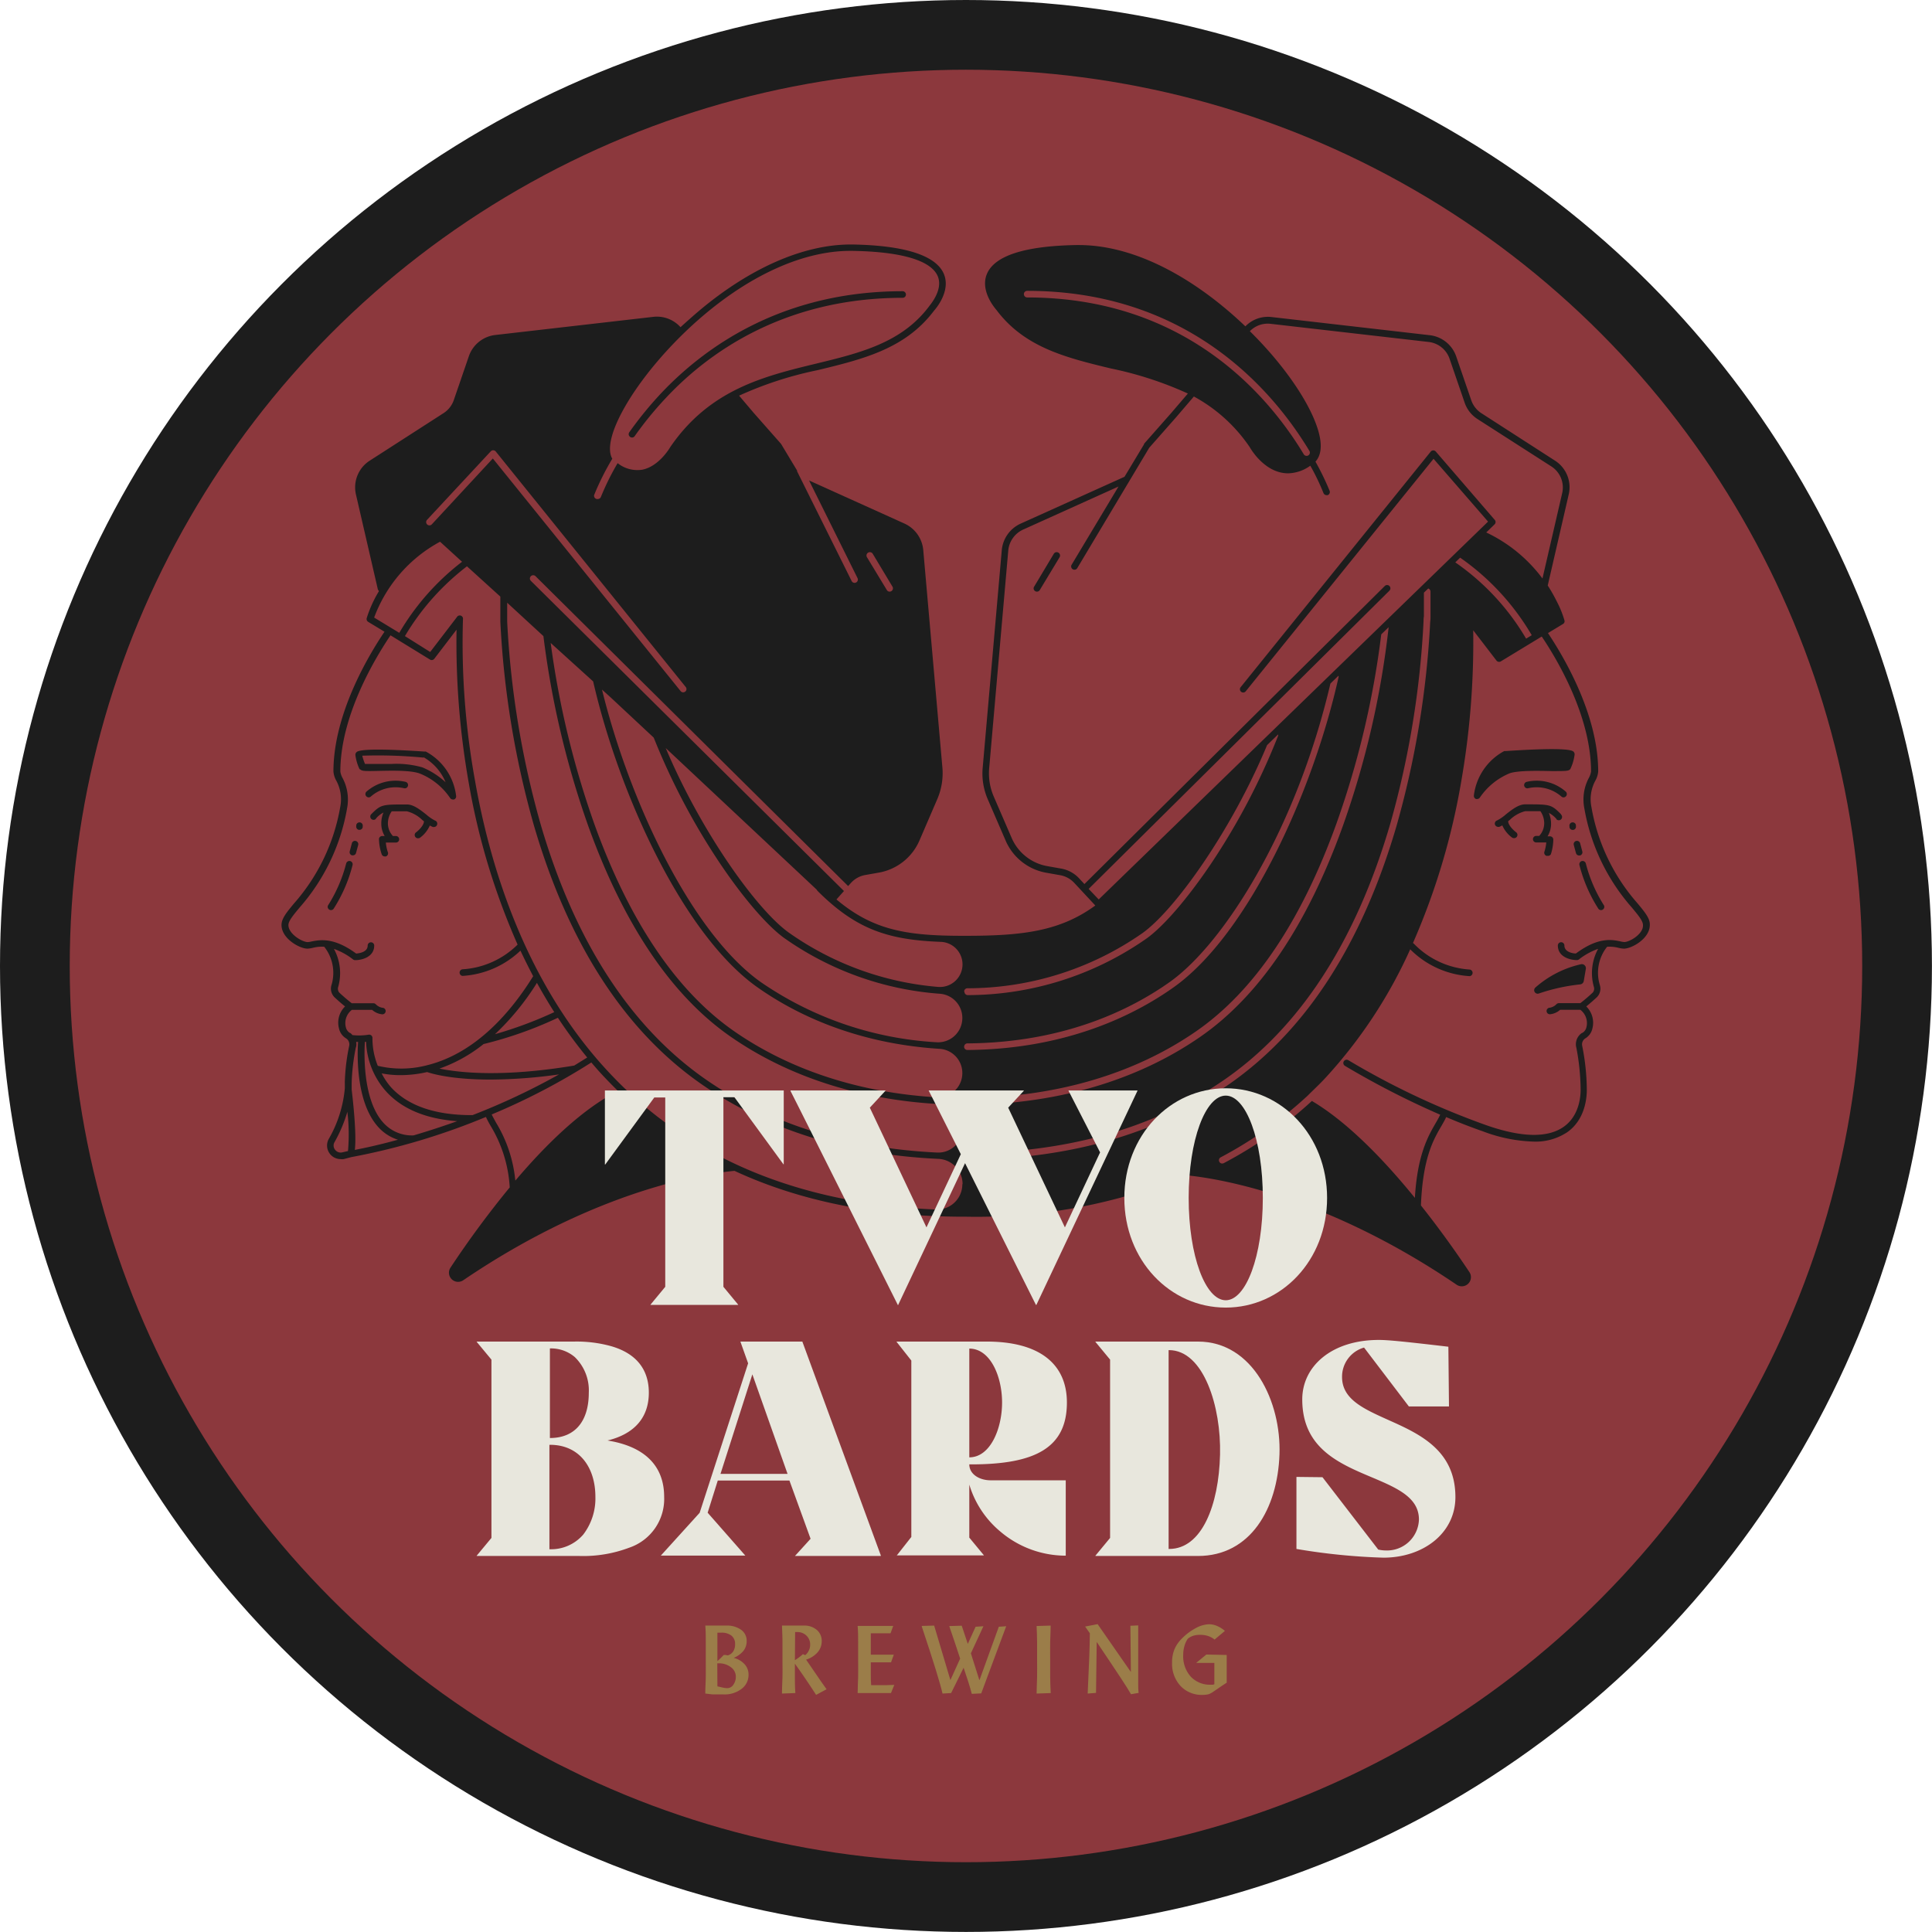 <svg xmlns="http://www.w3.org/2000/svg" viewBox="0 0 318.91 318.91"><defs><style>.cls-1{fill:#1d1d1d;}.cls-2{fill:#8c383d;}.cls-3{fill:#9b7d49;}.cls-4{fill:#e8e7dd;}</style></defs><title>Asset 1</title><g id="Layer_2" data-name="Layer 2"><g id="Layer_1-2" data-name="Layer 1"><circle class="cls-1" cx="159.45" cy="159.45" r="159.45"/><circle class="cls-2" cx="159.45" cy="159.45" r="147.94"/><path class="cls-3" d="M116.42,279.55c0-.94.07-1.88.08-2.81s0-1.86,0-2.78,0-1.94,0-2.88,0-1.85-.08-2.75h.91c.4,0,.88,0,1.44,0l1.08,0a4,4,0,0,1,2.48.69,2.21,2.21,0,0,1,.92,1.86,2.6,2.6,0,0,1-.53,1.62,4.11,4.11,0,0,1-1.61,1.16,3.57,3.57,0,0,1,1.8,1.05,2.51,2.51,0,0,1,.65,1.72,2.87,2.87,0,0,1-1.14,2.34,4.59,4.59,0,0,1-3,.92l-.95,0-.85,0Zm2-5.35.55-.51.5-.51.27,0,.41.07a1.64,1.64,0,0,0,.89-.67,2.19,2.19,0,0,0,.3-1.19,1.72,1.72,0,0,0-.6-1.4,2.6,2.6,0,0,0-1.69-.49h-.34l-.29,0Zm0,4.16,1,.23a4.6,4.6,0,0,0,.63.07,1.21,1.21,0,0,0,1-.56,2.23,2.23,0,0,0,.41-1.35,1.9,1.9,0,0,0-.83-1.56,3.17,3.17,0,0,0-2-.63l-.23,0h0Z"/><path class="cls-3" d="M134.71,279.77c-.64-1-1.24-1.89-1.8-2.72s-1.13-1.63-1.7-2.43q0,1,0,2.16c0,.76,0,1.66.08,2.69l-2.21.08c0-.94.06-1.88.08-2.81s0-1.86,0-2.78,0-1.94,0-2.88-.05-1.85-.08-2.75h.69c.48,0,1,0,1.7,0l1.22,0a3.13,3.13,0,0,1,2.13.71,2.34,2.34,0,0,1,.82,1.86,2.78,2.78,0,0,1-.68,1.84,4.11,4.11,0,0,1-1.9,1.21l2.13,3.11c.11.17.31.45.59.85l.66.93Zm-3.5-5.73a7.15,7.15,0,0,0,.73-.5,6.61,6.61,0,0,0,.6-.5l.2.1.18.07a2.21,2.21,0,0,0,.6-.78,2.1,2.1,0,0,0,.21-.92,2,2,0,0,0-.61-1.52,2.1,2.1,0,0,0-1.56-.59l-.31,0h0Z"/><path class="cls-3" d="M141.57,279.47c0-.87.06-1.76.08-2.68s0-1.86,0-2.83,0-1.89,0-2.82,0-1.84-.08-2.75h5.87L147,269.6h-3.26q0,.64,0,1.53c0,.59,0,1.26,0,2h3.8l-.46,1.27h-3.34c0,.63,0,1.26,0,1.88s0,1.26.06,1.89h1.12c.39,0,.81,0,1.25,0l1.45-.05-.55,1.35Z"/><path class="cls-3" d="M157,279.47l-1.42.08Q155,277,152.2,268.62c0-.1-.06-.18-.07-.23l2.07-.06,2.68,9,1.61-3.55q-.8-2.46-1.66-4.95l-.14-.42,2.06-.06,1,3,1.29-2.83,1.29-.08-2.07,4.47,1.41,4.45,3.2-8.84,1.22-.08-4.12,11.08-1.56.08c-.14-.54-.32-1.18-.56-1.93s-.5-1.54-.79-2.38Z"/><path class="cls-3" d="M173.43,268.33c0,.88-.06,1.79-.08,2.71s0,1.87,0,2.86,0,2,0,2.87.05,1.82.09,2.7l-2.33.08c0-.86.06-1.75.08-2.68s0-1.9,0-2.91,0-2,0-2.89-.05-1.82-.08-2.67Z"/><path class="cls-3" d="M179.54,279.55c.12-2.48.2-4.47.26-5.95s.08-2.81.1-4l-.78-1.11,2.06-.4,5.49,7.9-.08-7.63,1.29-.06c0,.91,0,2,0,3.14s0,2.43,0,3.77v.82q0,1,0,1.8c0,.54,0,1.08.07,1.61l-1.26.22c-.3-.53-.83-1.38-1.6-2.55s-2.12-3.2-4.06-6.08l-.11,8.41Z"/><path class="cls-3" d="M202.49,273.18v4.58c-.55.35-1.11.73-1.69,1.13s-.9.61-1,.64a1.56,1.56,0,0,1-.53.18,4.38,4.38,0,0,1-.77.06,4.78,4.78,0,0,1-3.63-1.47,5.39,5.39,0,0,1-1.4-3.86,5.62,5.62,0,0,1,.39-2.18,5.43,5.43,0,0,1,1.23-1.79,9.3,9.3,0,0,1,2.31-1.73,4.88,4.88,0,0,1,2.16-.63,3.35,3.35,0,0,1,1.33.28,4.86,4.86,0,0,1,1.3.82l-1.7,1.43a3.47,3.47,0,0,0-1.08-.59,4,4,0,0,0-1.27-.19A3.69,3.69,0,0,0,197,270a2.74,2.74,0,0,0-.94.51,4.1,4.1,0,0,0-.56,1.24,5.19,5.19,0,0,0-.19,1.45,5,5,0,0,0,1.24,3.55,4.3,4.3,0,0,0,3.29,1.34l.35,0,.26-.07v-3.53h-3l1.68-1.38Z"/><path class="cls-1" d="M252,129.06a.55.55,0,0,0-.4.66.54.54,0,0,0,.66.39,6.21,6.21,0,0,1,5.45,1.35.52.52,0,0,0,.38.16.55.55,0,0,0,.39-.93A7.28,7.28,0,0,0,252,129.06Z"/><path class="cls-1" d="M174.7,91.22a.55.55,0,0,0-.75.19l-3.25,5.43a.53.53,0,0,0,.18.74.6.6,0,0,0,.28.08.54.54,0,0,0,.47-.26L174.89,92A.55.55,0,0,0,174.7,91.22Z"/><path class="cls-1" d="M270.31,149.12a32.37,32.37,0,0,1-7.62-15.91,6.44,6.44,0,0,1,.65-4.35,3.65,3.65,0,0,0,.47-1.51c0-9.26-5.52-18.7-8.29-22.85L258,103a.52.52,0,0,0,.24-.6,17.14,17.14,0,0,0-1.29-3.17,25.32,25.32,0,0,0-1.47-2.58l3.47-15.06a5.21,5.21,0,0,0-2.25-5.54l-12.18-7.85a4.15,4.15,0,0,1-1.66-2.12l-2.5-7.28A5.25,5.25,0,0,0,236,55.33l-26.13-3a5.18,5.18,0,0,0-4.3,1.54C198,46.63,188,40.45,178.07,40.45h-.41c-8.5.15-13.46,1.75-14.74,4.74-1.19,2.8,1.3,5.67,1.58,6,4.64,6.18,11.52,7.85,18.81,9.62a59.54,59.54,0,0,1,12.77,4.15l-2.74,3.2-4.49,5.09a.22.22,0,0,0,0,.08l-3.23,5.37-17.16,7.74a5.34,5.34,0,0,0-3.1,4.38l-3.15,35.91a10.68,10.68,0,0,0,.84,5.21l2.94,6.8a9,9,0,0,0,6.77,5.33l2.2.39a4.19,4.19,0,0,1,2.38,1.29l3.46,3.72c-5.77,4.21-11.9,5-21.25,5h-.77c-9.31,0-14.77-1-20.71-6l1.24-1.39L87.63,95.88a.54.54,0,0,1,0-.77.55.55,0,0,1,.77,0L140,146.26l.42-.47a4.18,4.18,0,0,1,2.44-1.36l2.15-.38a9,9,0,0,0,6.77-5.33l2.93-6.8a10.8,10.8,0,0,0,.85-5.21L152.4,90.8a5.33,5.33,0,0,0-3.11-4.38l-15.74-7.11,8,16.12a.54.54,0,0,1-.48.78.54.54,0,0,1-.49-.3l-9-18.1a.28.28,0,0,1,0-.13l-2.63-4.37-.06-.08-4.48-5.08L122,65.31a60.63,60.63,0,0,1,13-4.22c7.43-1.8,14.45-3.51,19.18-9.81.28-.31,2.82-3.24,1.61-6.09-1.3-3-6.35-4.67-15-4.83h-.4c-7.77,0-16.65,3.9-25.06,11-1,.85-2,1.74-3,2.65a5.22,5.22,0,0,0-4.48-1.71l-26.13,3a5.24,5.24,0,0,0-4.32,3.48l-2.5,7.28a4.15,4.15,0,0,1-1.66,2.12L61,76.06a5.23,5.23,0,0,0-2.25,5.54l3.61,15.64a.57.57,0,0,0,.17.28l0,.1a20,20,0,0,0-2,4.42.55.55,0,0,0,.25.61l2.69,1.63c-2.71,4-8.43,13.65-8.43,23.07a3.65,3.65,0,0,0,.47,1.51,6.44,6.44,0,0,1,.65,4.35,32.37,32.37,0,0,1-7.62,15.91c-1.25,1.51-2.07,2.5-2.07,3.57,0,2.25,3,3.9,4.27,3.9a4.36,4.36,0,0,0,.88-.13,6,6,0,0,1,1.9-.18,6.93,6.93,0,0,1,1.2,6.31,2,2,0,0,0,.47,2c.45.42,1.09,1,1.77,1.54a3.74,3.74,0,0,0-1,3.65,2.53,2.53,0,0,0,1.18,1.63,1.18,1.18,0,0,1,.5,1.23,33.2,33.2,0,0,0-.72,5.9.57.57,0,0,0,0,.13v.06c0,.33,0,.64,0,.91A20.37,20.37,0,0,1,54.27,188a2.24,2.24,0,0,0,1.95,3.33,2.21,2.21,0,0,0,.51,0L58,191a111,111,0,0,0,22.21-6.63,16.55,16.55,0,0,0,.81,1.53A22,22,0,0,1,84.14,196a160.06,160.06,0,0,0-9.79,13.26,1.51,1.51,0,0,0,2.1,2.08c22.08-15,39.92-17.62,44.79-18.07,10.78,5,23.3,7.51,37.47,7.57h.8A90.78,90.78,0,0,0,195.82,194c5.1.5,22.79,3.24,44.63,18.07a1.51,1.51,0,0,0,2.1-2.09c-2.08-3.12-4.82-7-8-11,.3-7.8,2.05-10.83,3.34-13.05.32-.56.59-1,.82-1.54,2.33,1,4.39,1.77,6.1,2.37a25.69,25.69,0,0,0,8.32,1.68,9.44,9.44,0,0,0,5.57-1.55c2.92-2.06,3.23-5.57,3.23-7a38,38,0,0,0-.76-7.25,1.17,1.17,0,0,1,.5-1.23,2.51,2.51,0,0,0,1.17-1.59,3.77,3.77,0,0,0-1-3.69c.68-.55,1.32-1.12,1.77-1.54a2,2,0,0,0,.47-2,6.88,6.88,0,0,1,1.2-6.31,6.07,6.07,0,0,1,1.9.18,4.36,4.36,0,0,0,.88.13c1.28,0,4.27-1.65,4.27-3.9C272.38,151.62,271.56,150.63,270.31,149.12Zm-127-57.9a.55.55,0,0,1,.75.19l3.26,5.43a.54.54,0,0,1-.19.74.57.57,0,0,1-.28.08.53.53,0,0,1-.46-.26L143.12,92A.55.55,0,0,1,143.3,91.22ZM57.44,190l-.95.22a1.15,1.15,0,0,1-1.19-.45,1.1,1.1,0,0,1-.08-1.24,24,24,0,0,0,2.12-5A31,31,0,0,1,57.44,190ZM169.55,49.1a.55.55,0,0,1-.54-.55.54.54,0,0,1,.54-.54c26.7,0,40.65,16.55,46.59,26.42a.54.54,0,0,1-.18.74.5.5,0,0,1-.28.08.54.54,0,0,1-.47-.26C209.39,65.32,195.71,49.1,169.55,49.1Zm10.15,97.63L229.35,97.5a.54.54,0,0,0-.77-.77L179,145.93l-.87-.94a5.3,5.3,0,0,0-3-1.62l-2.2-.39a7.92,7.92,0,0,1-5.95-4.69l-2.94-6.8a9.64,9.64,0,0,1-.76-4.68l3.15-35.92a4.22,4.22,0,0,1,2.47-3.48l15.73-7.1-7.74,12.91a.54.54,0,0,0,.93.56L189.7,73.91l4.46-5.06,2.91-3.4a26.23,26.23,0,0,1,9.24,8.39c.19.34,2.1,3.55,5.23,4.18a5.55,5.55,0,0,0,1.07.11,6.48,6.48,0,0,0,3.68-1.26,37.81,37.81,0,0,1,2.17,4.51.54.54,0,0,0,.51.35.63.63,0,0,0,.19,0,.55.55,0,0,0,.32-.7,43.75,43.75,0,0,0-2.34-4.83c.82-.89,1.38-2.63.17-6-1.52-4.29-5.54-10.15-11-15.53a4.12,4.12,0,0,1,3.41-1.22l26.13,3a4.14,4.14,0,0,1,3.42,2.75l2.5,7.28a5.21,5.21,0,0,0,2.1,2.68L256.09,77a4.13,4.13,0,0,1,1.78,4.38l-3.26,14.11a24.75,24.75,0,0,0-9.28-7.6l1.39-1.35a.53.53,0,0,0,0-.74L237,74.53a.57.57,0,0,0-.42-.19.58.58,0,0,0-.41.2l-31.38,38.89a.54.54,0,1,0,.84.68l31-38.38,9,10.37-64.27,62.37Zm73.14-41.88-.93.57a39.82,39.82,0,0,0-11.69-12.59l.8-.78A40.56,40.56,0,0,1,252.84,104.85Zm-93.69,67.92a.54.54,0,0,1,.54-.54c15.92-.12,26.93-5.55,33.38-10.12,9-6.37,20.92-25.27,26.54-49.28l1.33-1.29a.48.48,0,0,1,0,.29c-4.19,18.82-14.9,42.44-27.25,51.17-6.58,4.66-17.8,10.19-34,10.32a.55.55,0,0,1-.55-.55Zm0,9a.54.54,0,0,1,.54-.54c14.48-.09,27.55-3.91,37.84-11.06,9.52-6.62,17.28-18.14,23.07-34.22A146.06,146.06,0,0,0,228,104.71l1.22-1.18h0a146.11,146.11,0,0,1-7.57,32.84c-5.86,16.3-13.76,28-23.47,34.74-10.47,7.27-23.76,11.16-38.45,11.26a.55.55,0,0,1-.55-.55Zm0-18.1a.54.54,0,0,1,.54-.54A50.51,50.51,0,0,0,188.62,154c5.45-3.94,14.76-17.11,20.53-31l1.82-1.77a.49.49,0,0,1,0,.24,111.43,111.43,0,0,1-11,21c-3.84,5.72-7.83,10.37-10.66,12.41a51.59,51.59,0,0,1-29.56,9.38.55.55,0,0,1-.55-.55Zm-24.33-16.81a.76.76,0,0,0,.12.19c6.4,6.39,11.67,8.09,20.36,8.42a3.72,3.72,0,0,1,3.58,3.72h0a3.73,3.73,0,0,1-4,3.72,49.8,49.8,0,0,1-24.72-9c-5.37-3.88-14.49-16.73-20.27-30.43Zm-34-31.72,7.09,6.62a112,112,0,0,0,10.88,20.67c3.84,5.73,7.83,10.37,10.66,12.41a51,51,0,0,0,25.75,9.2,4,4,0,0,1,3.65,4h0a4,4,0,0,1-4.27,4,56.79,56.79,0,0,1-29-9.93C114,153.89,103.83,132,99.37,113.83Zm-2.91-2.66c4.3,18.71,14.9,41.85,27.09,50.47,6.05,4.28,16,9.29,30.13,10.18a4,4,0,0,1,3.72,4h0a4,4,0,0,1-4.25,4c-12.72-.76-24.19-4.5-33.42-10.91-9.52-6.62-17.29-18.13-23.08-34.22a147.75,147.75,0,0,1-7.2-29.87ZM89.7,105a148.53,148.53,0,0,0,7.41,31.37c5.87,16.3,13.77,28,23.48,34.74,9.52,6.62,21.37,10.43,34.5,11.14a4,4,0,0,1,3.79,4h0a4,4,0,0,1-4.17,4c-14.72-.71-27.47-4.7-37.95-11.89-12.59-8.64-21.85-22.88-27.53-42.33a149.81,149.81,0,0,1-5.51-33.41c0-.36,0-.65,0-.83V99.49Zm8.37-23.28a43.61,43.61,0,0,1,3-6c-.58-1-.5-2.6.26-4.74,2-5.48,7.84-13,14.66-18.81,8.22-7,16.85-10.76,24.36-10.76h.38c10.22.18,13.28,2.36,14.05,4.16,1,2.31-1.4,4.92-1.42,5l0,0c-4.5,6-11.34,7.68-18.59,9.44-8.66,2.1-17.61,4.27-24.12,13.77l0,0s-1.81,3.19-4.62,3.75a5.21,5.21,0,0,1-4.08-1.08,42.35,42.35,0,0,0-2.76,5.57.54.54,0,0,1-.51.35.63.63,0,0,1-.19,0A.55.55,0,0,1,98.07,81.72ZM70.49,85.81,81,74.51a.55.55,0,0,1,.82,0l31.37,38.89a.53.53,0,0,1-.08.76.54.54,0,0,1-.76-.08l-31-38.4L71.28,86.55a.54.54,0,1,1-.79-.74Zm-8.73,16.13A23.5,23.5,0,0,1,72.64,89.42l3.63,3.31a40.76,40.76,0,0,0-10.36,11.73ZM57.81,170.5l-.06,0a1.46,1.46,0,0,1-.66-.93,2.74,2.74,0,0,1,1-2.88h3.33a2.89,2.89,0,0,0,1.7.74.54.54,0,1,0,0-1.08,2,2,0,0,1-1.1-.59.57.57,0,0,0-.39-.16H58.06c-.78-.6-1.55-1.28-2.07-1.77a1,1,0,0,1-.16-.94,8.36,8.36,0,0,0-.71-6.26,11.19,11.19,0,0,1,3.17,1.75.57.57,0,0,0,.33.11c1.09,0,3.15-.5,3.15-2.41a.54.54,0,1,0-1.08,0c0,1.09-1.4,1.28-1.9,1.32-3.72-2.74-6-2.25-7.34-2a3.63,3.63,0,0,1-.65.11c-.9,0-3.19-1.34-3.19-2.81,0-.68.77-1.6,1.83-2.88a33.37,33.37,0,0,0,7.85-16.39,7.58,7.58,0,0,0-.74-5,3.19,3.19,0,0,1-.37-1.06c0-9.16,5.64-18.58,8.28-22.5l6.51,4a.54.54,0,0,0,.72-.13l3.67-4.8a133.2,133.2,0,0,0,2,25.21,113.82,113.82,0,0,0,8.08,26.77A14.14,14.14,0,0,1,76.34,160a.55.55,0,0,0,0,1.09h0a15.18,15.18,0,0,0,9.57-4.17q1,2.12,2.1,4.22c-3.47,5.61-9.26,12.61-17.41,14.67a16.79,16.79,0,0,1-8.24.12,12,12,0,0,1-.88-4.57.54.54,0,0,0-.17-.43.57.57,0,0,0-.45-.14,9.55,9.55,0,0,1-2.55.08h-.12A2.51,2.51,0,0,0,57.81,170.5Zm23.9.21a42.51,42.51,0,0,0,6.92-8.47q1.34,2.43,2.86,4.83A66.26,66.26,0,0,1,81.71,170.71ZM92.09,168a78.45,78.45,0,0,0,4.84,6.56l-2.15,1.33c-12,2-19.14,1.14-22.24.5a24.68,24.68,0,0,0,7.28-4.05A64.82,64.82,0,0,0,92.09,168ZM58.57,189.81c.34-2.77-.41-9-.52-9.95v-.12c0-.49,0-.84,0-1a34,34,0,0,1,.67-5.75,1.89,1.89,0,0,0,.07-1h.32c-.12,1.66-.48,9.87,3.34,14.06a7.24,7.24,0,0,0,3.24,2.08C62.3,189.07,59.77,189.58,58.57,189.81Zm9.69-2.39h-.08a6.34,6.34,0,0,1-4.89-2.08c-3.59-3.93-3.14-12.19-3.06-13.37l.2,0a13,13,0,0,0,3.46,8.36c2.62,2.78,6.51,4.37,11.58,4.74C72.86,186,70.43,186.78,68.26,187.42ZM78,184.07a.47.47,0,0,0-.17,0c-5.93,0-10.36-1.5-13.17-4.47A10.87,10.87,0,0,1,63,177.18a16,16,0,0,0,3.12.29,19.52,19.52,0,0,0,4.38-.51c.75.26,4,1.24,10.44,1.24a82.54,82.54,0,0,0,11.34-.85A111.45,111.45,0,0,1,78,184.07Zm7.06,10.78a22.49,22.49,0,0,0-3.15-9.49c-.29-.51-.55-1-.75-1.4a107.68,107.68,0,0,0,16.45-8.58c.72.85,1.46,1.69,2.24,2.51s1.43,1.48,2.16,2.19C96.21,183,90.26,188.76,85.09,194.85Zm73.79.63a4.17,4.17,0,0,1-4.33,4.17c-22.57-.91-40.69-8.46-53.88-22.5-14-14.86-19.79-34.43-22.22-48.23a127.25,127.25,0,0,1-2-26.7.54.54,0,0,0-1-.36l-4.41,5.76L66.84,105A40.58,40.58,0,0,1,77.08,93.48l5.51,5v3.29c0,.21,0,.5,0,.85a149.77,149.77,0,0,0,5.55,33.66c5.75,19.69,15.15,34.13,28,42.92,10.71,7.34,23.73,11.4,38.75,12.09a4.17,4.17,0,0,1,4,4.17Zm.27-4.61a.54.54,0,0,1,.54-.54c16.57-.08,30.79-4.12,42.29-12,12.58-8.64,21.85-22.88,27.53-42.33a149.59,149.59,0,0,0,5.5-33.41q0-.54.06-.87V97.83l.71-.69a.55.55,0,0,1,.38.52v4.09c0,.25,0,.54-.05.89a151.08,151.08,0,0,1-5.55,33.66c-5.75,19.69-15.16,34.13-28,42.91-11.68,8-26.11,12.12-42.89,12.21a.55.55,0,0,1-.55-.55Zm109-35.37a3.63,3.63,0,0,1-.65-.11c-1.36-.28-3.62-.77-7.34,2-.49,0-1.9-.23-1.9-1.32a.54.54,0,0,0-1.08,0c0,1.91,2.06,2.41,3.15,2.41a.57.57,0,0,0,.33-.11,11.19,11.19,0,0,1,3.17-1.75,8.36,8.36,0,0,0-.71,6.26,1,1,0,0,1-.16.94c-.52.49-1.29,1.17-2.07,1.77h-3.54a.57.57,0,0,0-.39.16,2,2,0,0,1-1.1.59.54.54,0,1,0,0,1.08,2.89,2.89,0,0,0,1.7-.74h3.33a2.76,2.76,0,0,1,1,2.91,1.46,1.46,0,0,1-.65.9l-.06,0a2.24,2.24,0,0,0-.94,2.48,37.92,37.92,0,0,1,.7,6.91c0,1.24-.27,4.32-2.77,6.1-2.67,1.89-7,1.8-12.9-.28A128.62,128.62,0,0,1,222.56,175a.54.54,0,0,0-.55.94A138.94,138.94,0,0,0,237.73,184c-.2.44-.46.89-.76,1.41-1.2,2.08-3,5.14-3.42,12.32-5.07-6.24-11.07-12.48-17-16A68.51,68.51,0,0,1,202,192a.57.57,0,0,1-.25.06.52.52,0,0,1-.48-.29.54.54,0,0,1,.22-.73,67.7,67.7,0,0,0,14.35-10.17c1-1,2-1.92,2.94-2.94a79.37,79.37,0,0,0,14-21.23,15.1,15.1,0,0,0,9.82,4.43h0a.55.55,0,0,0,0-1.09,14.07,14.07,0,0,1-9.19-4.24.46.46,0,0,0-.18-.13,113.77,113.77,0,0,0,7.95-26.55,134.18,134.18,0,0,0,2-25.08l3.84,5a.54.54,0,0,0,.43.21.51.51,0,0,0,.29-.08l6.75-4.1c2.7,4,8.14,13.29,8.14,22.29a3.19,3.19,0,0,1-.37,1.06,7.58,7.58,0,0,0-.74,5,33.37,33.37,0,0,0,7.85,16.39c1.06,1.28,1.83,2.2,1.83,2.88C271.3,154.16,269,155.5,268.11,155.5Z"/><path class="cls-1" d="M261.18,140.52l-.35-1.32a.54.54,0,0,0-1.05.28c.11.42.23.86.36,1.33a.53.53,0,0,0,.52.4l.14,0A.54.54,0,0,0,261.18,140.52Z"/><path class="cls-1" d="M257.65,134.38c-1.61-1.61-1.77-1.61-5.89-1.61-1.09,0-2.21.88-3.19,1.66a7.07,7.07,0,0,1-1.45,1,.54.54,0,0,0-.35.68.56.56,0,0,0,.52.38.51.51,0,0,0,.17,0,2.73,2.73,0,0,0,.52-.25,4.94,4.94,0,0,0,1.59,2,.57.57,0,0,0,.33.11.54.54,0,0,0,.32-1c-.33-.25-1.27-1.11-1.27-1.8v0l.29-.23a5.62,5.62,0,0,1,2.52-1.42c1.12,0,1.91,0,2.51,0h0a3.53,3.53,0,0,1,.63,2,3.07,3.07,0,0,1-.83,2.08h-.49a.54.54,0,1,0,0,1.08h1.66a7,7,0,0,1-.31,1.53.54.54,0,0,0,.34.68.57.57,0,0,0,.18,0A.54.54,0,0,0,256,141a8.34,8.34,0,0,0,.4-2.41.54.54,0,0,0-.54-.54h-.41a3.94,3.94,0,0,0,.58-2.08,4.68,4.68,0,0,0-.36-1.78,4.09,4.09,0,0,1,1.25,1l0,.05a.54.54,0,1,0,.77-.77Z"/><path class="cls-1" d="M261.76,142.5a.56.56,0,0,0-.68-.36.55.55,0,0,0-.36.68,24.46,24.46,0,0,0,3.13,7.2.55.55,0,0,0,.43.21.54.54,0,0,0,.33-.12.53.53,0,0,0,.09-.76A24.06,24.06,0,0,1,261.76,142.5Z"/><path class="cls-1" d="M260.13,136.33l0-.16a.54.54,0,0,0-1.06.23l0,.16a.54.54,0,0,0,.53.43h.12A.55.55,0,0,0,260.13,136.33Z"/><path class="cls-1" d="M59.46,135.76a.55.55,0,0,0-.65.41l0,.16a.55.55,0,0,0,.41.65h.12a.54.54,0,0,0,.53-.43l0-.16A.54.54,0,0,0,59.46,135.76Z"/><path class="cls-1" d="M66.69,130.11a.53.53,0,0,0,.65-.39.54.54,0,0,0-.39-.66,7.28,7.28,0,0,0-6.48,1.63.55.55,0,0,0,.39.93.52.52,0,0,0,.38-.16A6.21,6.21,0,0,1,66.69,130.11Z"/><path class="cls-1" d="M64,140.61a7,7,0,0,1-.31-1.53h1.66a.54.54,0,0,0,0-1.08h-.49a3.07,3.07,0,0,1-.83-2.08,3.53,3.53,0,0,1,.63-2h0c.6,0,1.39,0,2.51,0a5.62,5.62,0,0,1,2.52,1.42l.29.23v0c0,.69-.94,1.55-1.27,1.8a.54.54,0,0,0,.32,1,.57.57,0,0,0,.33-.11,4.94,4.94,0,0,0,1.59-2,2.73,2.73,0,0,0,.52.25.47.47,0,0,0,.17,0,.53.53,0,0,0,.51-.38.53.53,0,0,0-.34-.68,7.07,7.07,0,0,1-1.45-1c-1-.78-2.1-1.66-3.19-1.66-4.12,0-4.28,0-5.89,1.61l0,0a.54.54,0,1,0,.77.77l0-.05a4.09,4.09,0,0,1,1.25-1,4.49,4.49,0,0,0-.36,1.78A3.94,3.94,0,0,0,63.5,138h-.41a.54.54,0,0,0-.53.43.41.41,0,0,0,0,.11A8.34,8.34,0,0,0,63,141a.54.54,0,0,0,.51.37.57.57,0,0,0,.18,0A.54.54,0,0,0,64,140.61Z"/><path class="cls-1" d="M58.74,138.82a.53.53,0,0,0-.66.38l-.35,1.32a.54.54,0,0,0,.38.67l.14,0a.53.53,0,0,0,.52-.4c.13-.47.25-.91.36-1.33A.54.54,0,0,0,58.74,138.82Z"/><path class="cls-1" d="M57.83,142.14a.56.56,0,0,0-.68.36,24.06,24.06,0,0,1-2.94,6.85.53.53,0,0,0,.09.76.54.54,0,0,0,.33.12.55.55,0,0,0,.43-.21,24.46,24.46,0,0,0,3.13-7.2A.55.55,0,0,0,57.83,142.14Z"/><path class="cls-1" d="M254,164a31.26,31.26,0,0,1,6.84-1.51.67.67,0,0,0,.59-.56l.34-2a.67.67,0,0,0-.78-.77,17,17,0,0,0-7.56,3.86A.58.58,0,0,0,254,164Z"/><path class="cls-1" d="M104.76,72a58.17,58.17,0,0,1,5.18-6.34C117,58.12,129.58,49.16,149,49.16a.54.54,0,0,0,.54-.54.55.55,0,0,0-.54-.55c-19.81,0-32.6,9.15-39.85,16.82a60.48,60.48,0,0,0-5.28,6.47.54.54,0,0,0,.1.72A.53.53,0,0,0,104.76,72Z"/><path class="cls-1" d="M256.13,127.28c2.26,0,2.69,0,3-.25a.83.83,0,0,0,.11-.15,7.81,7.81,0,0,0,.68-2.36.63.63,0,0,0-.2-.46c-.55-.51-4.33-.54-11.24-.08a.67.67,0,0,0-.19,0,9.64,9.64,0,0,0-5,7.32.55.55,0,0,0,.36.59.57.57,0,0,0,.18,0,.54.54,0,0,0,.46-.26,11.06,11.06,0,0,1,4.94-4C250.69,127.16,254,127.23,256.13,127.28Z"/><path class="cls-1" d="M59.47,127c.28.29.71.3,3,.25s5.43-.12,6.89.46a11,11,0,0,1,4.93,4,.56.56,0,0,0,.47.26.57.57,0,0,0,.18,0,.54.54,0,0,0,.35-.59,9.59,9.59,0,0,0-5-7.32.59.59,0,0,0-.19,0c-6.91-.46-10.68-.43-11.23.08a.6.6,0,0,0-.21.46,7.76,7.76,0,0,0,.69,2.36A.53.53,0,0,0,59.47,127Zm10.46-2a8.48,8.48,0,0,1,3.62,4.12,13.08,13.08,0,0,0-3.82-2.45,15.73,15.73,0,0,0-5.07-.57c-.78,0-1.55,0-2.25,0s-1.77,0-2.16,0a8.32,8.32,0,0,1-.45-1.36A78.52,78.52,0,0,1,69.93,125.06Z"/><path class="cls-4" d="M99.85,180h29.52v12.19h-.05l-8.09-11.07h-1.82v31.29l2.43,2.94v.05H107.38v-.05l2.43-2.94V181.16H108L99.9,192.23h-.05Z"/><path class="cls-4" d="M130.49,180h15.67v.05l-2.58,2.79,9.35,19.76,5.67-12.08L153.29,180H169v.05l-2.58,2.79,9.36,19.76,5.81-12.38-5.21-10.17V180h11.38v.05l-16.69,35.35H171L159.3,192l-11.07,23.46h0L131.9,182.88l-1.41-2.79Z"/><path class="cls-4" d="M185.59,197.74c0-10.31,7.54-18.1,16.74-18.1s16.73,7.79,16.73,18.1-7.53,18.1-16.73,18.1S185.59,208.05,185.59,197.74Zm10.62,0c0,9.61,2.78,16.89,6.12,16.89s6.12-7.28,6.12-16.89-2.79-16.89-6.12-16.89S196.21,188.13,196.21,197.74Z"/><path class="cls-4" d="M78.69,256.79l2.43-2.93V224.43l-2.43-2.93v-.05H94.77a21.27,21.27,0,0,1,6.11.76c4.2,1.21,6.22,3.89,6.22,7.68,0,4-2.27,6.78-6.82,7.89,6.27,1,9.35,4.3,9.35,9.3a8.49,8.49,0,0,1-5.76,8.39,21.45,21.45,0,0,1-8.24,1.37H78.69Zm12.08-19.42c4.2,0,6.42-2.83,6.42-7.48A7.65,7.65,0,0,0,94.87,224a6.06,6.06,0,0,0-4.1-1.42h0v14.81Zm0,18.36a7,7,0,0,0,5.51-2.43,9.81,9.81,0,0,0,2-6.22c0-4.85-2.63-8.59-7.49-8.59h-.1v17.24Z"/><path class="cls-4" d="M109.07,256.79l6.42-7.08,8-24.67-1.26-3.54v-.05h10.21l12.95,35.29v.1H131.22v0L133.8,254l-3.49-9.61H118.48l-1.67,5.31,6.22,7.08v0h-14ZM130,243.29l-5.81-16.43-5.26,16.43Z"/><path class="cls-4" d="M148,256.79l2.43-3.09V224.58L148,221.5v-.05h14.87c8.84,0,13.24,3.79,13.24,10.06,0,7.48-5.25,10.21-15.77,10.21H160c0,1.62,1.66,2.63,3.53,2.63h12.39v12.44a16.67,16.67,0,0,1-10.82-4,16.08,16.08,0,0,1-5.1-7.73v8.75l2.42,2.93v0H148ZM160,240.56c3.48,0,5.41-4.75,5.41-9.05s-1.93-8.9-5.41-8.9h0v17.95Z"/><path class="cls-4" d="M180.82,256.79l2.42-2.93V224.43l-2.42-2.93v-.05h16.93c9.1,0,13.75,10,13.45,18.6-.3,9-4.8,16.79-13.45,16.79H180.82ZM193,255.68c5.36,0,8.19-7.18,8.39-15.58.2-7.83-2.68-17.24-8.44-17.24h-.05v32.82Z"/><path class="cls-4" d="M214,255.68V243.79l4.3.05,9.2,11.94a5.83,5.83,0,0,0,1.26.15,5.27,5.27,0,0,0,5.46-5.11c0-4.24-4.9-5.66-9.8-7.83s-9.46-5-9.46-12c0-5.46,4.85-9.81,12.64-9.81,1.62,0,4.55.31,11.48,1.12l.1,9.86h-6.62l-7.39-9.71h-.05a5,5,0,0,0-3.59,4.85c0,3.74,3.69,5.31,7.84,7.18,5.11,2.28,10.87,5,10.87,12.64,0,6-5.36,10-11.88,10A103.49,103.49,0,0,1,214,255.68Z"/></g></g></svg>